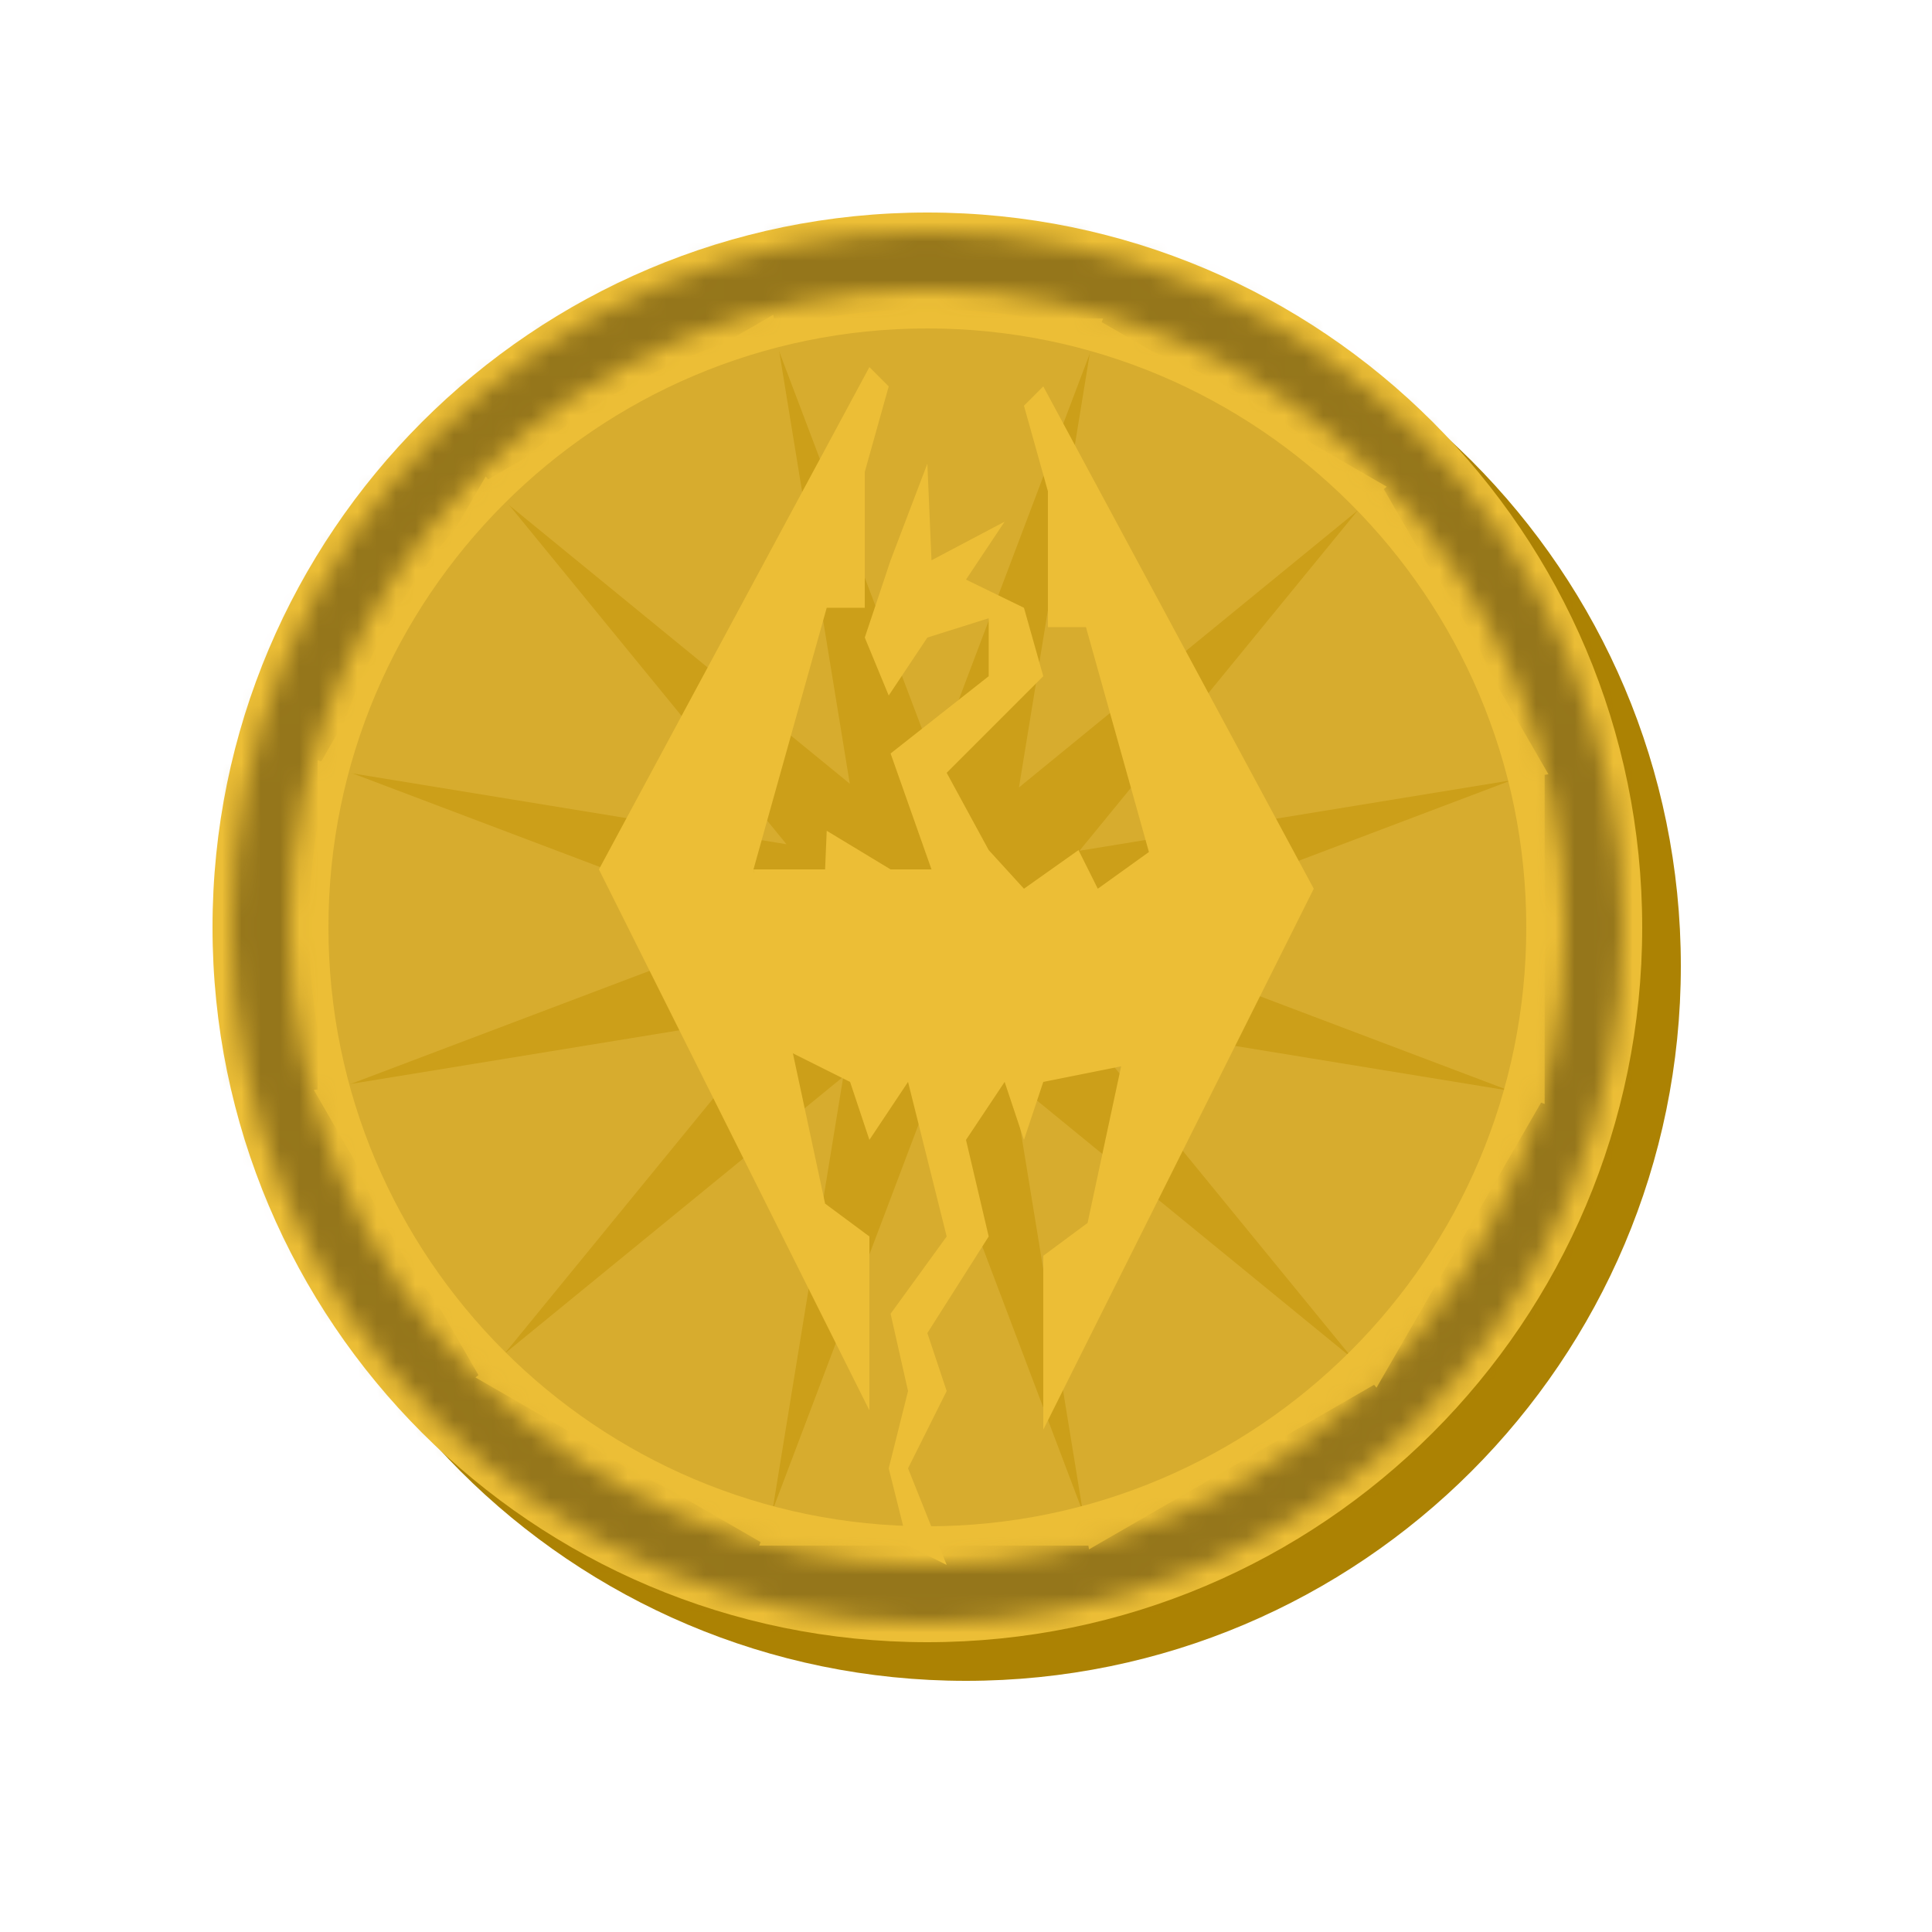 <?xml version="1.0" standalone="no"?><!-- Generator: Gravit.io --><svg xmlns="http://www.w3.org/2000/svg" xmlns:xlink="http://www.w3.org/1999/xlink" style="isolation:isolate" viewBox="0 0 100 100" width="100" height="100"><defs><clipPath id="_clipPath_ZcKxW7qqOVCbDYSb7kBv0FBAorN7eep8"><rect width="100" height="100"/></clipPath></defs><g clip-path="url(#_clipPath_ZcKxW7qqOVCbDYSb7kBv0FBAorN7eep8)"><g id="Group"><g id="Coin"><path d=" M 13 50 C 13 29.579 29.579 13 50 13 C 70.421 13 87 29.579 87 50 C 87 70.421 70.421 87 50 87 C 29.579 87 13 70.421 13 50 Z " fill="rgb(172,130,3)"/><path d=" M 11 48 C 11 27.579 27.579 11 48 11 C 68.421 11 85 27.579 85 48 C 85 68.421 68.421 85 48 85 C 27.579 85 11 68.421 11 48 Z " fill="rgb(236,190,54)"/><mask id="_mask_Cosvy2JM4nVpy9V6pAV3UcxEMujVyN9G"><path d=" M 12 48 C 12 28.131 28.131 12 48 12 C 67.869 12 84 28.131 84 48 C 84 67.869 67.869 84 48 84 C 28.131 84 12 67.869 12 48 Z " fill="white" stroke="none"/></mask><path d=" M 12 48 C 12 28.131 28.131 12 48 12 C 67.869 12 84 28.131 84 48 C 84 67.869 67.869 84 48 84 C 28.131 84 12 67.869 12 48 Z " fill="none" mask="url(#_mask_Cosvy2JM4nVpy9V6pAV3UcxEMujVyN9G)" vector-effect="non-scaling-stroke" stroke-width="14" stroke="rgb(149,118,27)" stroke-linejoin="miter" stroke-linecap="square" stroke-miterlimit="3"/><path d=" M 16 48 C 16 30.339 30.339 16 48 16 C 65.661 16 80 30.339 80 48 C 80 65.661 65.661 80 48 80 C 30.339 80 16 65.661 16 48 Z " fill="rgb(204,159,25)"/><g id="Group"><polygon points="48,57,56.703,80,39.297,80" fill="rgb(215,172,46)"/><polygon points="43.648,55.73,39.686,80,24.611,71.297" fill="rgb(215,172,46)"/><polygon points="40.515,52.454,24.948,71.491,16.244,56.416" fill="rgb(215,172,46)"/><polygon points="39.439,48.05,16.439,56.753,16.439,39.346" fill="rgb(215,172,46)"/><polygon points="40.709,43.698,16.439,39.736,25.142,24.661" fill="rgb(215,172,46)"/><polygon points="43.985,40.565,24.948,24.998,40.023,16.294" fill="rgb(215,172,46)"/><polygon points="48.389,39.489,39.686,16.489,57.093,16.489" fill="rgb(215,172,46)"/><polygon points="52.741,40.759,56.703,16.489,71.778,25.192" fill="rgb(215,172,46)"/><polygon points="55.874,44.035,71.441,24.998,80.145,40.073" fill="rgb(215,172,46)"/><polygon points="56.95,48.439,79.95,39.736,79.95,57.142" fill="rgb(215,172,46)"/><polygon points="55.68,52.791,79.95,56.753,71.247,71.828" fill="rgb(215,172,46)"/><polygon points="52.404,55.924,71.441,71.491,56.366,80.195" fill="rgb(215,172,46)"/></g><mask id="_mask_piTJ48BYoaH8GkJa24CRcacYg4H5xo54"><path d=" M 15 48 C 15 29.787 29.787 15 48 15 C 66.213 15 81 29.787 81 48 C 81 66.213 66.213 81 48 81 C 29.787 81 15 66.213 15 48 Z " fill="white" stroke="none"/></mask><path d=" M 15 48 C 15 29.787 29.787 15 48 15 C 66.213 15 81 29.787 81 48 C 81 66.213 66.213 81 48 81 C 29.787 81 15 66.213 15 48 Z " fill="none" mask="url(#_mask_piTJ48BYoaH8GkJa24CRcacYg4H5xo54)" vector-effect="non-scaling-stroke" stroke-width="4" stroke="rgb(236,190,54)" stroke-linejoin="miter" stroke-linecap="square" stroke-miterlimit="3"/></g><g id="Dragon"><path d=" M 45 19 L 46 20 L 44.761 24.426 L 44.761 31.459 L 42.791 31.459 L 39 45 L 31 45 L 45 19 Z " fill="rgb(236,190,54)"/><path d=" M 54 20 L 53 21 L 54.239 25.426 L 54.239 32.459 L 56.209 32.459 L 60 46 L 68 46 L 54 20 Z " fill="rgb(236,190,54)"/><path d=" M 45 73 L 45 64 L 42.707 62.299 L 39 45 L 31 45 L 45 73 Z " fill="rgb(236,190,54)"/><path d=" M 54 74 L 54 65 L 56.293 63.299 L 60 46 L 68 46 L 54 74 Z " fill="rgb(236,190,54)"/><path d=" M 44 56 L 45 59 L 47 56 L 49 64 L 46.097 68 L 47 72 L 46 76 L 47 80 L 49 81 L 47 76 L 49 72 L 48 69 L 51.175 64 L 50 59 L 52 56 L 53 59 L 54 56 L 59 55 L 61 43 L 56.822 46 L 55.823 44 L 53 46 L 51.175 44 L 49 40 L 54 35 L 53 31.459 L 50 30 L 52 27 L 48.214 29 L 48 24 L 46.097 29 L 44.761 33 L 46 36 L 48 33 L 51.175 32 L 51.175 35 L 46.097 39 L 48.214 45 L 46.097 45 L 42.791 43 L 42.707 45 L 39 45 L 40 54 L 44 56 Z " fill="rgb(236,190,54)"/></g></g></g></svg>